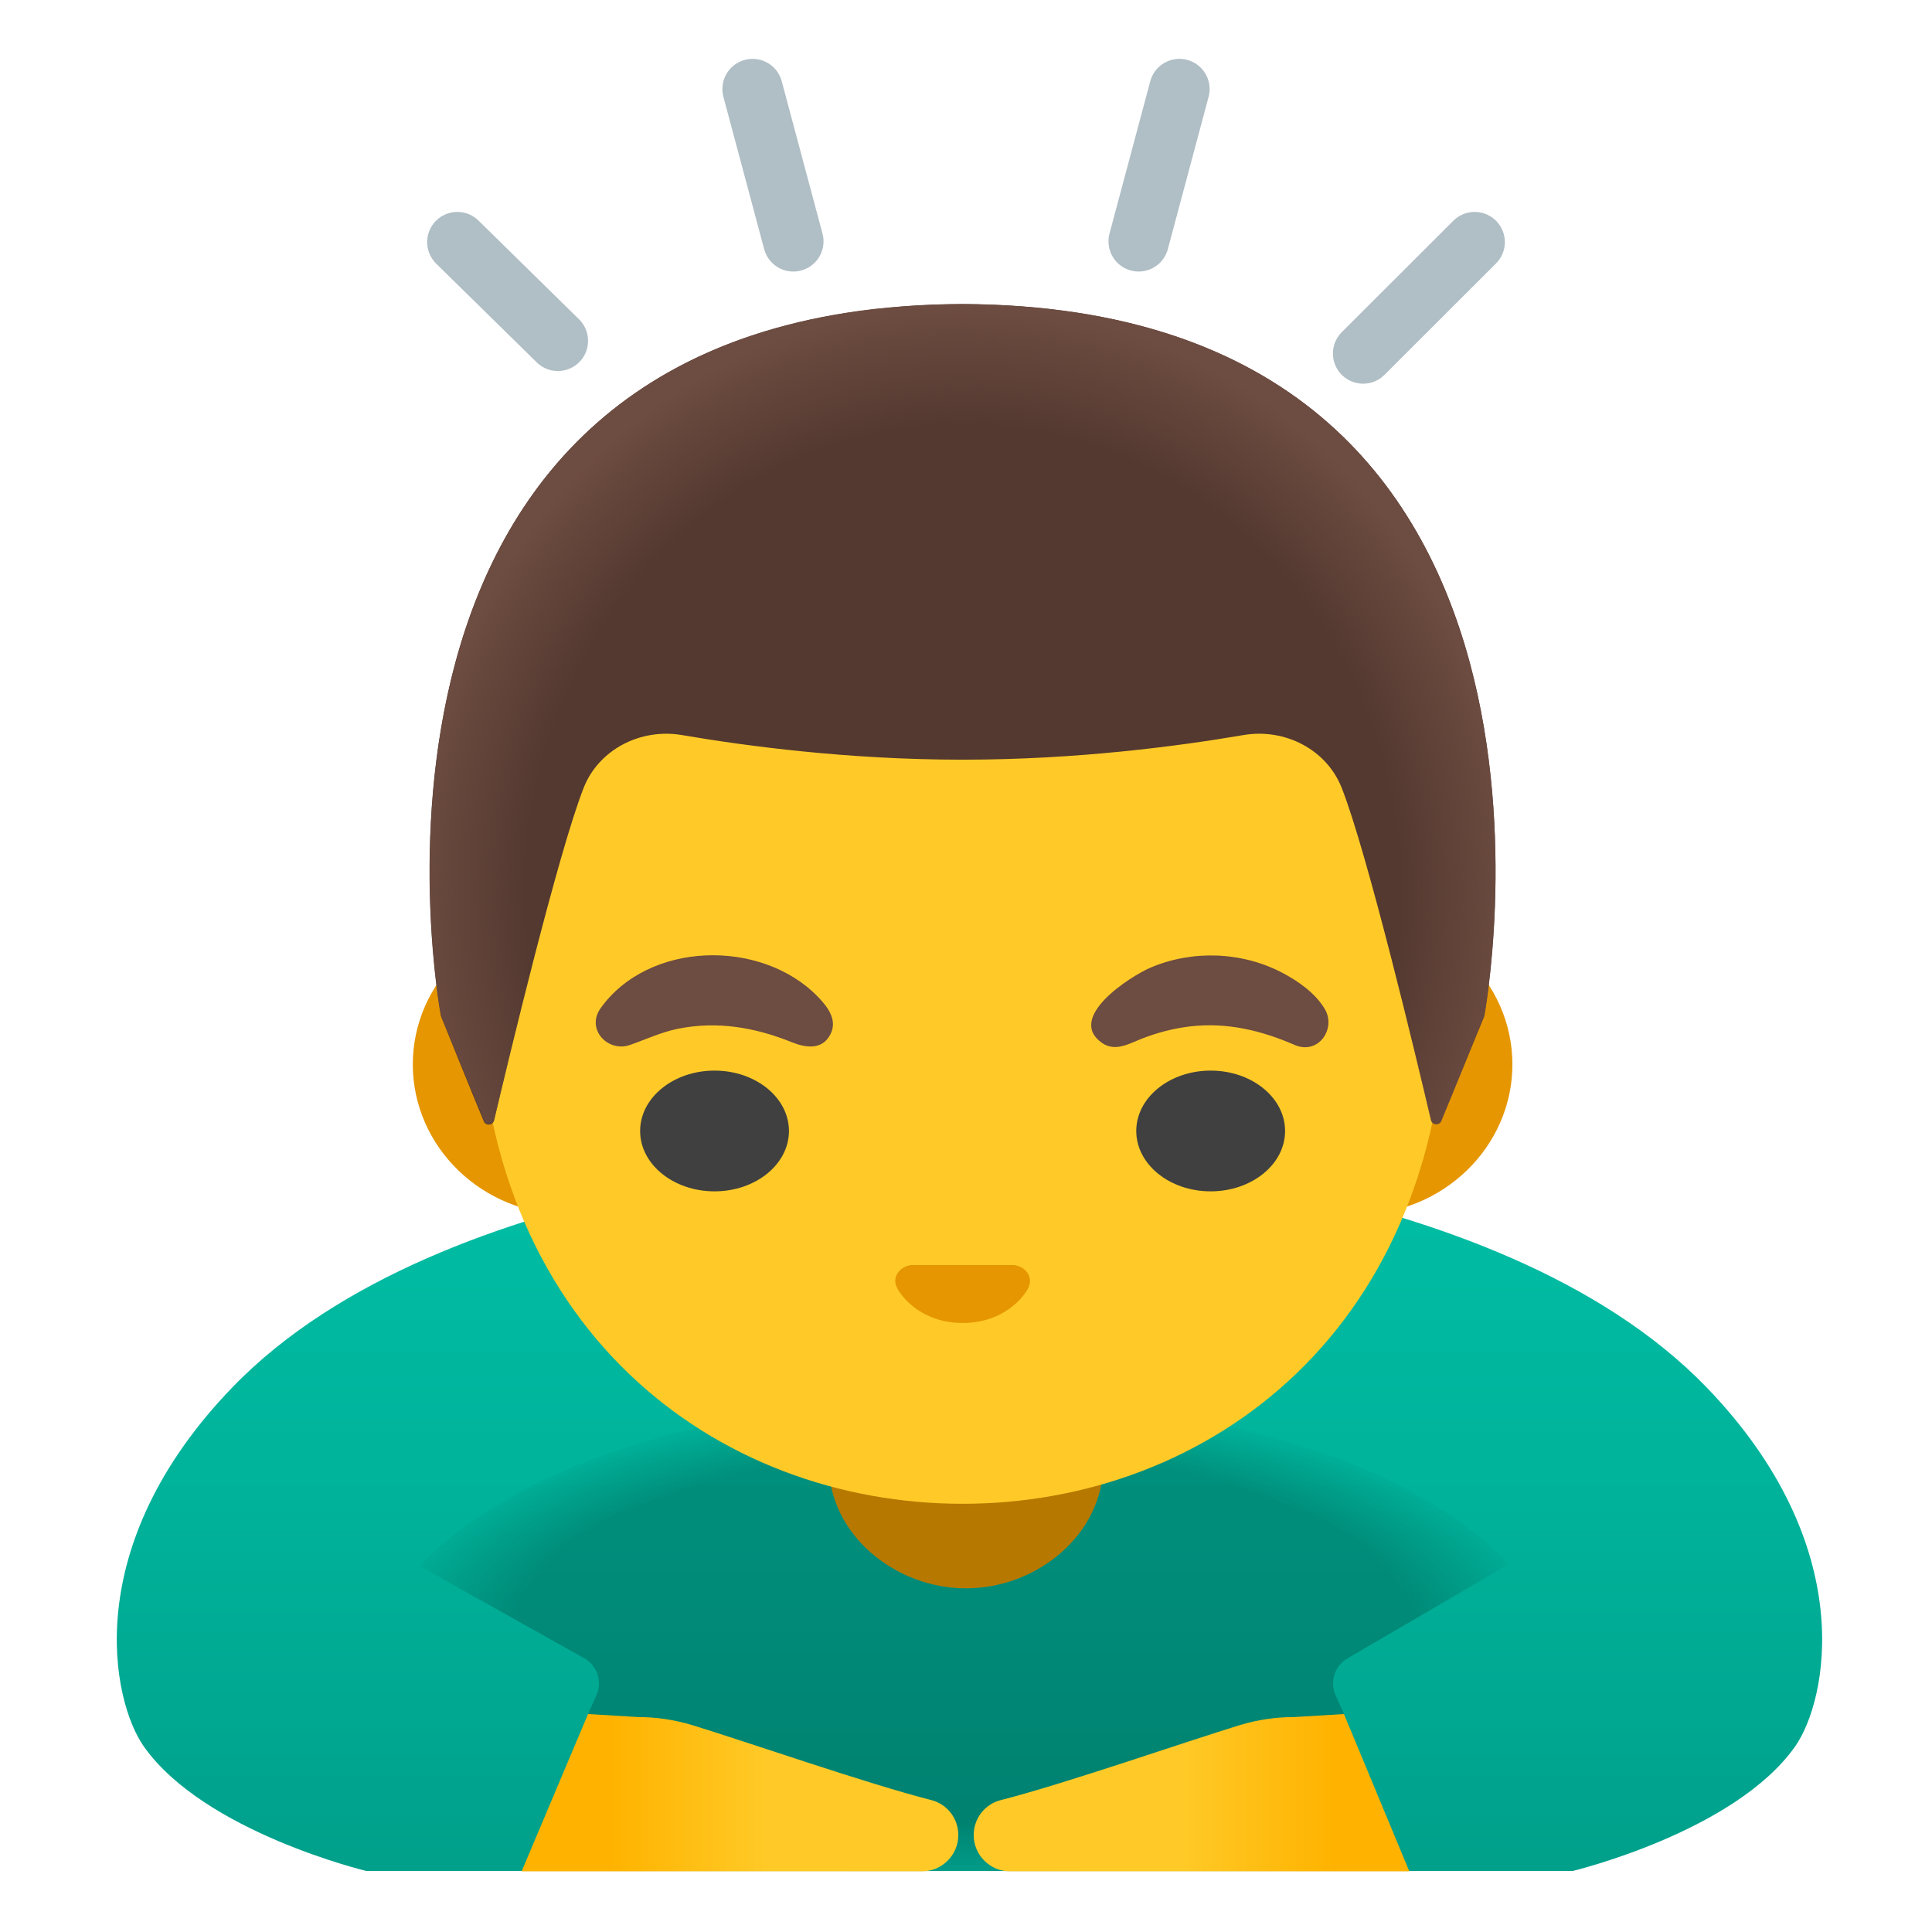 <svg enable-background="new 0 0 128 128" version="1.1" viewBox="0 0 128 128" xmlns="http://www.w3.org/2000/svg"><linearGradient id="e" x1="64.227" x2="64.227" y1="52.497" y2="1.658" gradientTransform="matrix(1 0 0 -1 0 128)" gradientUnits="userSpaceOnUse"><stop stop-color="#00BFA5" offset="0"/><stop stop-color="#00B29A" offset=".47"/><stop stop-color="#009E89" offset="1"/></linearGradient><path d="m113.05 91.9c-14.02-14.49-44.22-15.54-48.55-15.62v-0.01h-0.27-0.27v0.01c-4.33 0.08-34.54 1.13-48.55 15.62-10.21 10.56-8 20.8-5.88 23.81 4.01 5.68 14.75 8.25 14.75 8.25h79.9s10.74-2.57 14.75-8.25c2.12-3.01 4.33-13.25-5.88-23.81z" fill="url(#e)"/><path d="m64 87.08h-9.08v9.98c0 4.51 4.29 8.17 9.08 8.17s9.08-3.66 9.08-8.17v-9.98h-9.08z" fill="#E59600"/><radialGradient id="a" cx="63.888" cy="19.656" r="38.651" gradientTransform="matrix(1 0 0 -.414 0 116.49)" gradientUnits="userSpaceOnUse"><stop offset=".771"/><stop stop-opacity="0" offset="1"/></radialGradient><path d="m64 92.7c-27.26 0-36.19 11.06-36.19 11.06l11.02 6.17c0.78 0.53 1.07 1.54 0.68 2.39l-0.55 1.23 15.08 10.45h19.92l15.08-10.45-0.55-1.23c-0.39-0.85-0.1-1.86 0.68-2.39l10.8-6.3c0 0.01-8.71-10.93-35.97-10.93z" enable-background="new" fill="url(#a)" opacity=".2"/><linearGradient id="c" x1="61.808" x2="40.443" y1="9.227" y2="9.227" gradientTransform="matrix(1 0 0 -1 0 128)" gradientUnits="userSpaceOnUse"><stop stop-color="#FFCA28" offset=".5"/><stop stop-color="#FFB300" offset="1"/></linearGradient><path d="m38.96 113.56 3.31 0.2c1.22 0 2.42 0.18 3.58 0.53 3.6 1.1 11.54 3.87 15.85 4.97 1.06 0.27 1.79 1.22 1.79 2.32 0 0.66-0.27 1.26-0.7 1.69-0.44 0.44-1.04 0.71-1.7 0.71h-26.53l4.4-10.42z" fill="url(#c)"/><linearGradient id="b" x1="67.808" x2="88.322" y1="9.227" y2="9.227" gradientTransform="matrix(1 0 0 -1 0 128)" gradientUnits="userSpaceOnUse"><stop stop-color="#FFCA28" offset=".5"/><stop stop-color="#FFB300" offset="1"/></linearGradient><path d="m89.04 113.56-3.31 0.2c-1.22 0-2.42 0.18-3.58 0.53-3.6 1.1-11.53 3.87-15.84 4.97-1.07 0.27-1.8 1.22-1.8 2.32 0 0.66 0.27 1.26 0.7 1.69 0.44 0.44 1.04 0.71 1.7 0.71h26.46l-4.33-10.42z" fill="url(#b)"/><g fill="none" stroke="#B0BEC5" stroke-linecap="round" stroke-miterlimit="10" stroke-width="4"><line x1="52.56" x2="49.86" y1="15.99" y2="5.9"/><line x1="36.96" x2="30.3" y1="22.58" y2="16.04"/><line x1="90.31" x2="97.7" y1="23.42" y2="16.04"/><line x1="75.44" x2="78.14" y1="15.99" y2="5.9"/></g><path d="m89.94 60.58h-52.33c-5.64 0-10.26 4.47-10.26 9.94s4.62 9.94 10.26 9.94h52.33c5.64 0 10.26-4.47 10.26-9.94s-4.62-9.94-10.26-9.94z" fill="#E59600"/><path d="m63.77 25.42c-16.67 0-32.1 16.21-32.1 39.54 0 23.2 15.9 34.67 32.1 34.67s32.1-11.47 32.1-34.67c0-23.33-15.43-39.54-32.1-39.54z" fill="#FFCA28"/><path d="m67.47 83.88c-0.1-0.04-0.21-0.06-0.31-0.07h-6.77c-0.1 0.01-0.21 0.03-0.31 0.07-0.61 0.23-0.95 0.81-0.66 1.42s1.64 2.35 4.36 2.35 4.07-1.73 4.36-2.35c0.28-0.62-0.06-1.2-0.67-1.42z" fill="#E59600"/><g fill="#404040"><ellipse cx="47.34" cy="74.93" rx="4.93" ry="4"/><ellipse cx="80.21" cy="74.93" rx="4.93" ry="4"/></g><g fill="#6D4C41"><path d="m39.76 66.84c3.18-4.51 10.66-4.66 14.41-0.82 0.65 0.67 1.34 1.54 0.85 2.5-0.54 1.07-1.65 0.9-2.56 0.53-2.43-0.98-4.94-1.42-7.55-0.89-1.13 0.23-2.1 0.7-3.17 1.07-1.44 0.51-2.91-1-1.98-2.39z"/><path d="m85.82 69.25c-2.23-0.97-4.49-1.53-6.95-1.25-1.12 0.13-2.22 0.42-3.26 0.83-0.83 0.33-1.72 0.86-2.58 0.28-2.45-1.69 1.89-4.44 3.17-4.99 2.76-1.19 6.05-1.08 8.72 0.31 1.06 0.55 2.21 1.35 2.84 2.4 0.79 1.3-0.39 3.05-1.94 2.42z"/></g><path d="m63.79 20.15h-0.02-0.02c-43.44 0.22-34.54 47.16-34.54 47.16s1.95 4.84 2.84 6.98c0.13 0.31 0.6 0.28 0.68-0.05 0.93-3.93 4.27-17.84 5.95-22.07 0.99-2.49 3.73-3.94 6.5-3.47 4.26 0.73 11.04 1.63 18.52 1.63h0.08 0.08c7.48 0 14.26-0.9 18.52-1.63 2.77-0.47 5.5 0.97 6.5 3.47 1.68 4.22 4.99 18.05 5.93 22.03 0.08 0.32 0.55 0.36 0.68 0.05l2.85-6.93c-0.01-0.02 8.89-46.95-34.55-47.17z" fill="#543930"/><radialGradient id="d" cx="63.774" cy="79.174" r="36.418" gradientTransform="matrix(1 0 0 -1.067 0 143.6)" gradientUnits="userSpaceOnUse"><stop stop-color="#6D4C41" stop-opacity="0" offset=".794"/><stop stop-color="#6D4C41" offset="1"/></radialGradient><path d="m98.33 67.3s8.9-46.94-34.54-47.16h-0.02-0.01c-0.67 0-1.34 0.02-1.99 0.04-1.29 0.05-2.54 0.15-3.74 0.28h-0.04c-0.09 0.01-0.17 0.02-0.25 0.03-36.57 4.37-28.52 46.81-28.52 46.81l2.85 6.94c0.13 0.31 0.6 0.28 0.67-0.04 0.94-3.97 4.27-17.83 5.94-22.04 0.99-2.49 3.88-3.94 6.64-3.47 4.24 0.73 11 1.63 18.46 1.63h0.08s0.05 0 0.08 0c7.46 0 14.21-0.9 18.46-1.63 2.76-0.47 5.49 0.97 6.47 3.47 1.68 4.23 5.02 18.18 5.94 22.08 0.08 0.32 0.54 0.35 0.67 0.05 0.89-2.13 2.85-6.99 2.85-6.99z" fill="url(#d)"/></svg>

